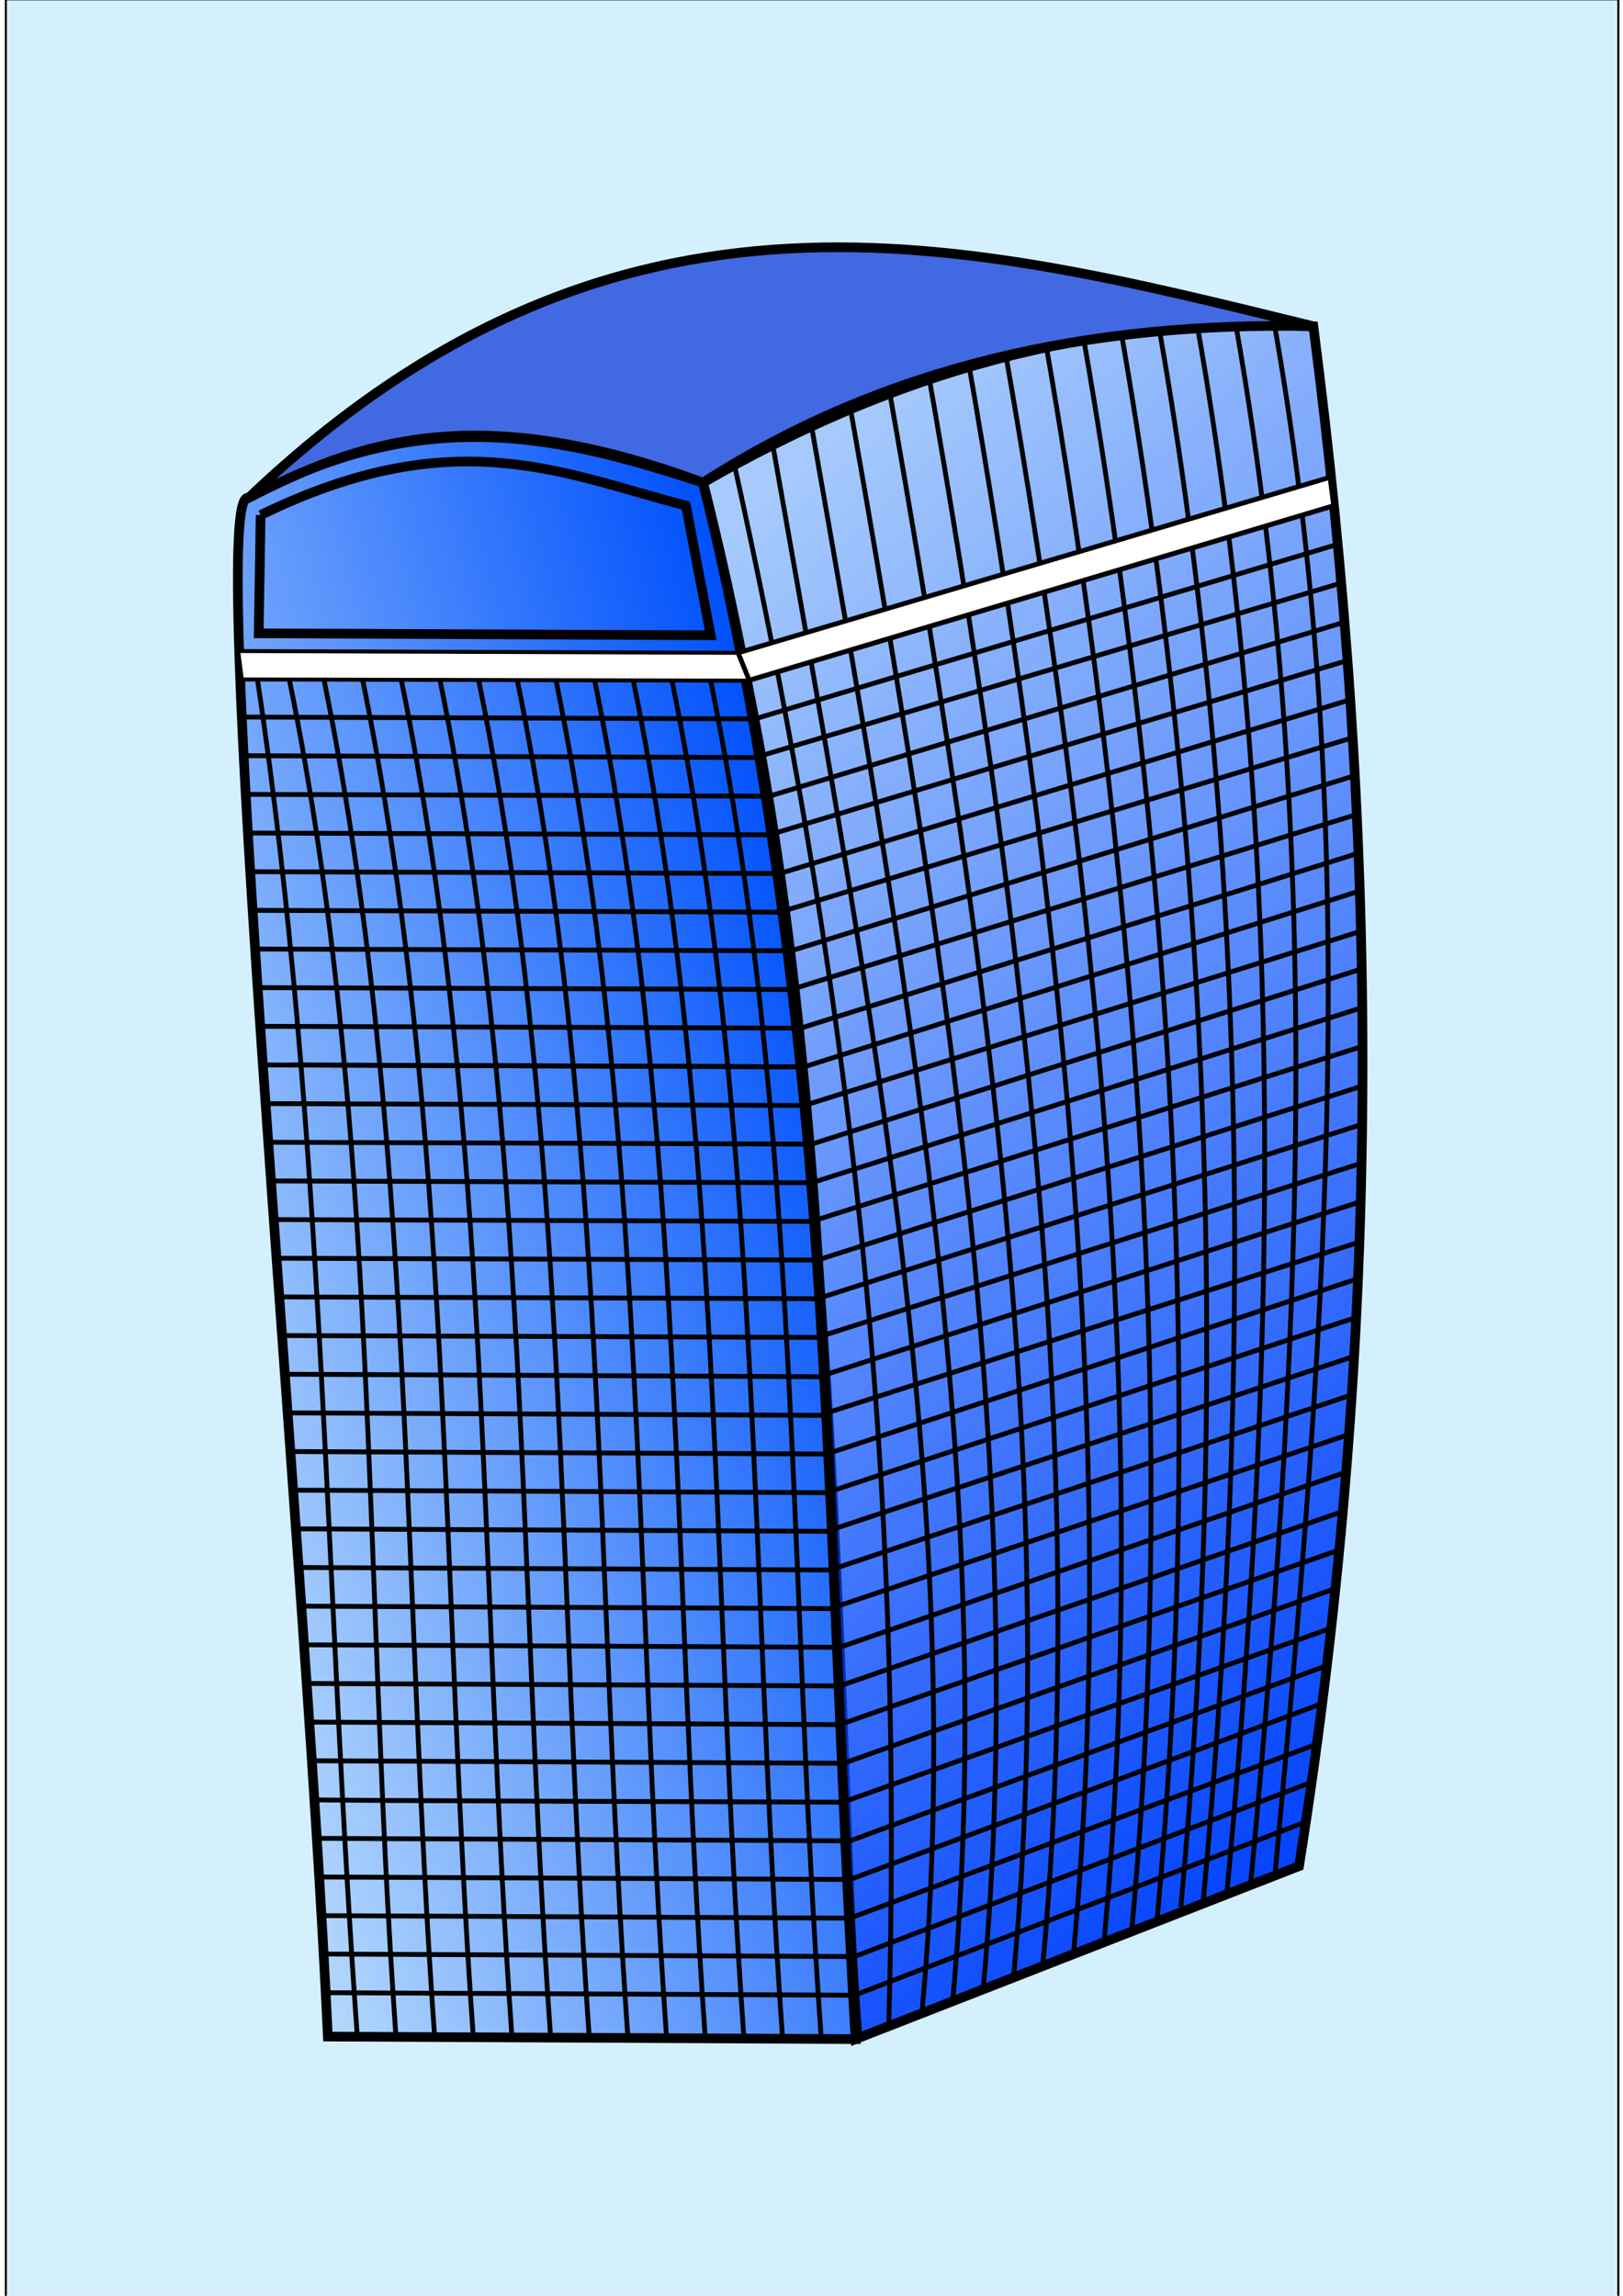 <?xml version="1.0" encoding="UTF-8" standalone="no"?>
<!-- Created with Inkscape (http://www.inkscape.org/) -->

<svg
   xmlns:dc="http://purl.org/dc/elements/1.1/"
   xmlns:cc="http://creativecommons.org/ns#"
   xmlns:rdf="http://www.w3.org/1999/02/22-rdf-syntax-ns#"
   xmlns:svg="http://www.w3.org/2000/svg"
   xmlns="http://www.w3.org/2000/svg"
   xmlns:xlink="http://www.w3.org/1999/xlink"
   xmlns:sodipodi="http://sodipodi.sourceforge.net/DTD/sodipodi-0.dtd"
   xmlns:inkscape="http://www.inkscape.org/namespaces/inkscape"
   width="210mm"
   height="297mm"
   viewBox="0 0 210 297"
   version="1.1"
   id="svg2999"
   inkscape:version="0.92.5 (2060ec1f9f, 2020-04-08)"
   sodipodi:docname="Walkie Talkie Tower.svg">
  <defs
     id="defs2993">
    <linearGradient
       inkscape:collect="always"
       xlink:href="#linearGradient2034"
       id="linearGradient2022"
       x1="528.158"
       y1="226.699"
       x2="437.763"
       y2="251.962"
       gradientUnits="userSpaceOnUse"
       gradientTransform="matrix(1.634,0,0,1.634,-724.787,-115.764)" />
    <linearGradient
       inkscape:collect="always"
       id="linearGradient2034">
      <stop
         style="stop-color:#0050fc;stop-opacity:1;"
         offset="0"
         id="stop2030" />
      <stop
         style="stop-color:#0050fc;stop-opacity:0;"
         offset="1"
         id="stop2032" />
    </linearGradient>
    <linearGradient
       inkscape:collect="always"
       xlink:href="#linearGradient2057"
       id="linearGradient2059"
       x1="601.184"
       y1="250.778"
       x2="503.684"
       y2="145.778"
       gradientUnits="userSpaceOnUse"
       gradientTransform="matrix(1.634,0,0,1.634,-724.787,-115.764)" />
    <linearGradient
       inkscape:collect="always"
       id="linearGradient2057">
      <stop
         style="stop-color:#0040fc;stop-opacity:1;"
         offset="0"
         id="stop2053" />
      <stop
         style="stop-color:#0040fc;stop-opacity:0.216"
         offset="1"
         id="stop2055" />
    </linearGradient>
  </defs>
  <sodipodi:namedview
     id="base"
     pagecolor="#ffffff"
     bordercolor="#666666"
     borderopacity="1.0"
     inkscape:pageopacity="0.0"
     inkscape:pageshadow="2"
     inkscape:zoom="0.35"
     inkscape:cx="-71.586052"
     inkscape:cy="560"
     inkscape:document-units="mm"
     inkscape:current-layer="layer1"
     showgrid="false"
     inkscape:window-width="1366"
     inkscape:window-height="705"
     inkscape:window-x="-8"
     inkscape:window-y="-8"
     inkscape:window-maximized="1" />
  <g
     inkscape:label="Layer 1"
     inkscape:groupmode="layer"
     id="layer1">
    <rect
       style="opacity:1;fill:#d4f0fc;fill-opacity:1;stroke:#000000;stroke-width:0.265;stroke-miterlimit:4;stroke-dasharray:none;stroke-opacity:1"
       id="rect4038"
       width="208.643"
       height="297.845"
       x="0.756"
       y="-0.089" />
    <g
       transform="matrix(0.765,0,0,0.765,15.725,-20.888)"
       id="g2991">
      <path
         sodipodi:nodetypes="ccccc"
         inkscape:connector-curvature="0"
         id="path2349"
         d="m 21.481,111.507 c -7.254,-2.507 9.337,172.747 13.417,260.195 l 89.262,0.424 C 120.658,297.796 120.253,197.264 98.357,108.926 75.242,101.417 51.754,95.155 21.481,111.507 Z"
         style="fill:url(#linearGradient2022);fill-opacity:1;stroke:#000000;stroke-width:1.634px;stroke-linecap:butt;stroke-linejoin:miter;stroke-opacity:1" />
      <path
         sodipodi:nodetypes="ccccc"
         inkscape:connector-curvature="0"
         id="path1440"
         d="M 98.357,108.926 C 130.024,90.65 164.061,80.547 201.584,82.477 212.398,166.276 213.753,250.875 199.16,342.875 L 124.161,372.126 C 118.874,284.154 120.487,195.686 98.357,108.926 Z"
         style="display:inline;fill:url(#linearGradient2059);fill-opacity:1;stroke:#000000;stroke-width:1.634;stroke-linecap:butt;stroke-linejoin:miter;stroke-miterlimit:4;stroke-dasharray:none;stroke-opacity:1" />
      <path
         sodipodi:nodetypes="cc"
         inkscape:connector-curvature="0"
         id="path2105"
         d="m 123.98,364.707 76.14,-29.251"
         style="display:inline;fill:none;stroke:#000000;stroke-width:0.817;stroke-linecap:butt;stroke-linejoin:miter;stroke-miterlimit:4;stroke-dasharray:none;stroke-opacity:1" />
      <path
         sodipodi:nodetypes="cc"
         inkscape:connector-curvature="0"
         id="path2105-7"
         d="m 123.98,358.17 77.28,-29.479"
         style="display:inline;fill:none;stroke:#000000;stroke-width:0.817;stroke-linecap:butt;stroke-linejoin:miter;stroke-miterlimit:4;stroke-dasharray:none;stroke-opacity:1" />
      <path
         sodipodi:nodetypes="cc"
         inkscape:connector-curvature="0"
         id="path2105-7-7"
         d="m 123.215,351.676 79.185,-29.522"
         style="display:inline;fill:none;stroke:#000000;stroke-width:0.817;stroke-linecap:butt;stroke-linejoin:miter;stroke-miterlimit:4;stroke-dasharray:none;stroke-opacity:1" />
      <path
         sodipodi:nodetypes="cc"
         inkscape:connector-curvature="0"
         id="path2105-7-7-9"
         d="m 123.215,345.139 79.185,-29.522"
         style="display:inline;fill:none;stroke:#000000;stroke-width:0.817;stroke-linecap:butt;stroke-linejoin:miter;stroke-miterlimit:4;stroke-dasharray:none;stroke-opacity:1" />
      <path
         sodipodi:nodetypes="cc"
         inkscape:connector-curvature="0"
         id="path2105-7-7-9-7"
         d="m 123.215,338.602 80.326,-29.522"
         style="display:inline;fill:none;stroke:#000000;stroke-width:0.817;stroke-linecap:butt;stroke-linejoin:miter;stroke-miterlimit:4;stroke-dasharray:none;stroke-opacity:1" />
      <path
         sodipodi:nodetypes="cc"
         inkscape:connector-curvature="0"
         id="path2105-9"
         d="m 122.236,331.979 82.07,-29.251"
         style="display:inline;fill:none;stroke:#000000;stroke-width:0.817;stroke-linecap:butt;stroke-linejoin:miter;stroke-miterlimit:4;stroke-dasharray:none;stroke-opacity:1" />
      <path
         sodipodi:nodetypes="cc"
         inkscape:connector-curvature="0"
         id="path2105-7-1"
         d="m 122.236,325.442 82.982,-29.479"
         style="display:inline;fill:none;stroke:#000000;stroke-width:0.817;stroke-linecap:butt;stroke-linejoin:miter;stroke-miterlimit:4;stroke-dasharray:none;stroke-opacity:1" />
      <path
         sodipodi:nodetypes="cc"
         inkscape:connector-curvature="0"
         id="path2105-7-7-4"
         d="m 121.471,318.948 84.431,-29.522"
         style="display:inline;fill:none;stroke:#000000;stroke-width:0.817;stroke-linecap:butt;stroke-linejoin:miter;stroke-miterlimit:4;stroke-dasharray:none;stroke-opacity:1" />
      <path
         sodipodi:nodetypes="cc"
         inkscape:connector-curvature="0"
         id="path2105-7-7-9-4"
         d="m 121.471,312.411 85.115,-29.522"
         style="display:inline;fill:none;stroke:#000000;stroke-width:0.817;stroke-linecap:butt;stroke-linejoin:miter;stroke-miterlimit:4;stroke-dasharray:none;stroke-opacity:1" />
      <path
         sodipodi:nodetypes="cc"
         inkscape:connector-curvature="0"
         id="path2105-7-7-9-7-7"
         d="m 121.471,305.874 85.343,-29.522"
         style="display:inline;fill:none;stroke:#000000;stroke-width:0.817;stroke-linecap:butt;stroke-linejoin:miter;stroke-miterlimit:4;stroke-dasharray:none;stroke-opacity:1" />
      <path
         sodipodi:nodetypes="cc"
         inkscape:connector-curvature="0"
         id="path2105-8"
         d="m 120.217,299.223 87.087,-29.251"
         style="display:inline;fill:none;stroke:#000000;stroke-width:0.817;stroke-linecap:butt;stroke-linejoin:miter;stroke-miterlimit:4;stroke-dasharray:none;stroke-opacity:1" />
      <path
         sodipodi:nodetypes="cc"
         inkscape:connector-curvature="0"
         id="path2105-7-8"
         d="m 120.217,292.686 87.771,-29.479"
         style="display:inline;fill:none;stroke:#000000;stroke-width:0.817;stroke-linecap:butt;stroke-linejoin:miter;stroke-miterlimit:4;stroke-dasharray:none;stroke-opacity:1" />
      <path
         sodipodi:nodetypes="cc"
         inkscape:connector-curvature="0"
         id="path2105-7-7-5"
         d="m 119.452,286.192 88.992,-29.522"
         style="display:inline;fill:none;stroke:#000000;stroke-width:0.817;stroke-linecap:butt;stroke-linejoin:miter;stroke-miterlimit:4;stroke-dasharray:none;stroke-opacity:1" />
      <path
         sodipodi:nodetypes="cc"
         inkscape:connector-curvature="0"
         id="path2105-7-7-9-5"
         d="m 119.452,279.655 89.22,-29.522"
         style="display:inline;fill:none;stroke:#000000;stroke-width:0.817;stroke-linecap:butt;stroke-linejoin:miter;stroke-miterlimit:4;stroke-dasharray:none;stroke-opacity:1" />
      <path
         sodipodi:nodetypes="cc"
         inkscape:connector-curvature="0"
         id="path2105-7-7-9-7-2"
         d="m 119.452,273.118 89.449,-29.522"
         style="display:inline;fill:none;stroke:#000000;stroke-width:0.817;stroke-linecap:butt;stroke-linejoin:miter;stroke-miterlimit:4;stroke-dasharray:none;stroke-opacity:1" />
      <path
         sodipodi:nodetypes="cc"
         inkscape:connector-curvature="0"
         id="path2105-9-7"
         d="m 118.473,266.495 91.193,-29.251"
         style="display:inline;fill:none;stroke:#000000;stroke-width:0.817;stroke-linecap:butt;stroke-linejoin:miter;stroke-miterlimit:4;stroke-dasharray:none;stroke-opacity:1" />
      <path
         sodipodi:nodetypes="cc"
         inkscape:connector-curvature="0"
         id="path2105-7-1-3"
         d="m 118.473,259.958 91.193,-29.479"
         style="display:inline;fill:none;stroke:#000000;stroke-width:0.817;stroke-linecap:butt;stroke-linejoin:miter;stroke-miterlimit:4;stroke-dasharray:none;stroke-opacity:1" />
      <path
         sodipodi:nodetypes="cc"
         inkscape:connector-curvature="0"
         id="path2105-7-7-4-0"
         d="m 117.708,253.464 92.185,-29.522"
         style="display:inline;fill:none;stroke:#000000;stroke-width:0.817;stroke-linecap:butt;stroke-linejoin:miter;stroke-miterlimit:4;stroke-dasharray:none;stroke-opacity:1" />
      <path
         sodipodi:nodetypes="cc"
         inkscape:connector-curvature="0"
         id="path2105-7-7-9-4-9"
         d="m 117.708,246.927 92.185,-29.522"
         style="display:inline;fill:none;stroke:#000000;stroke-width:0.817;stroke-linecap:butt;stroke-linejoin:miter;stroke-miterlimit:4;stroke-dasharray:none;stroke-opacity:1" />
      <path
         sodipodi:nodetypes="cc"
         inkscape:connector-curvature="0"
         id="path2105-7-7-9-7-7-2"
         d="m 117.708,240.39 92.414,-29.522"
         style="display:inline;fill:none;stroke:#000000;stroke-width:0.817;stroke-linecap:butt;stroke-linejoin:miter;stroke-miterlimit:4;stroke-dasharray:none;stroke-opacity:1" />
      <path
         sodipodi:nodetypes="cc"
         inkscape:connector-curvature="0"
         id="path2105-7-7-5-0"
         d="m 116.741,233.853 92.863,-29.522"
         style="display:inline;fill:none;stroke:#000000;stroke-width:0.817;stroke-linecap:butt;stroke-linejoin:miter;stroke-miterlimit:4;stroke-dasharray:none;stroke-opacity:1" />
      <path
         sodipodi:nodetypes="cc"
         inkscape:connector-curvature="0"
         id="path2105-7-7-9-5-2"
         d="m 116.741,227.316 92.769,-29.522"
         style="display:inline;fill:none;stroke:#000000;stroke-width:0.817;stroke-linecap:butt;stroke-linejoin:miter;stroke-miterlimit:4;stroke-dasharray:none;stroke-opacity:1" />
      <path
         sodipodi:nodetypes="cc"
         inkscape:connector-curvature="0"
         id="path2105-7-7-9-7-2-4"
         d="m 116.741,220.779 92.674,-29.522"
         style="display:inline;fill:none;stroke:#000000;stroke-width:0.817;stroke-linecap:butt;stroke-linejoin:miter;stroke-miterlimit:4;stroke-dasharray:none;stroke-opacity:1" />
      <path
         sodipodi:nodetypes="cc"
         inkscape:connector-curvature="0"
         id="path2105-9-7-1"
         d="m 115.761,214.156 93.45,-29.251"
         style="display:inline;fill:none;stroke:#000000;stroke-width:0.817;stroke-linecap:butt;stroke-linejoin:miter;stroke-miterlimit:4;stroke-dasharray:none;stroke-opacity:1" />
      <path
         sodipodi:nodetypes="cc"
         inkscape:connector-curvature="0"
         id="path2105-7-1-3-3"
         d="M 115.761,207.619 208.889,178.141"
         style="display:inline;fill:none;stroke:#000000;stroke-width:0.817;stroke-linecap:butt;stroke-linejoin:miter;stroke-miterlimit:4;stroke-dasharray:none;stroke-opacity:1" />
      <path
         sodipodi:nodetypes="cc"
         inkscape:connector-curvature="0"
         id="path2105-7-7-4-0-1"
         d="M 114.997,201.125 209.117,171.604"
         style="display:inline;fill:none;stroke:#000000;stroke-width:0.817;stroke-linecap:butt;stroke-linejoin:miter;stroke-miterlimit:4;stroke-dasharray:none;stroke-opacity:1" />
      <path
         sodipodi:nodetypes="cc"
         inkscape:connector-curvature="0"
         id="path2105-7-7-9-4-9-7"
         d="m 113.261,194.631 95.411,-29.522"
         style="display:inline;fill:none;stroke:#000000;stroke-width:0.817;stroke-linecap:butt;stroke-linejoin:miter;stroke-miterlimit:4;stroke-dasharray:none;stroke-opacity:1" />
      <path
         sodipodi:nodetypes="cc"
         inkscape:connector-curvature="0"
         id="path2105-7-7-9-7-7-2-9"
         d="m 113.261,188.094 94.994,-29.522"
         style="display:inline;fill:none;stroke:#000000;stroke-width:0.817;stroke-linecap:butt;stroke-linejoin:miter;stroke-miterlimit:4;stroke-dasharray:none;stroke-opacity:1" />
      <path
         sodipodi:nodetypes="cc"
         inkscape:connector-curvature="0"
         id="path2105-7-7-9-7-7-2-9-5"
         d="m 111.325,181.558 96.929,-29.522"
         style="display:inline;fill:none;stroke:#000000;stroke-width:0.817;stroke-linecap:butt;stroke-linejoin:miter;stroke-miterlimit:4;stroke-dasharray:none;stroke-opacity:1" />
      <path
         sodipodi:nodetypes="cc"
         inkscape:connector-curvature="0"
         id="path2105-7-7-9-7-7-2-9-5-2"
         d="m 111.325,175.021 96.929,-29.522"
         style="display:inline;fill:none;stroke:#000000;stroke-width:0.817;stroke-linecap:butt;stroke-linejoin:miter;stroke-miterlimit:4;stroke-dasharray:none;stroke-opacity:1" />
      <path
         sodipodi:nodetypes="cc"
         inkscape:connector-curvature="0"
         id="path2105-7-7-9-7-7-2-9-5-2-7"
         d="m 109.551,168.484 97.897,-29.522"
         style="display:inline;fill:none;stroke:#000000;stroke-width:0.817;stroke-linecap:butt;stroke-linejoin:miter;stroke-miterlimit:4;stroke-dasharray:none;stroke-opacity:1" />
      <path
         sodipodi:nodetypes="cc"
         inkscape:connector-curvature="0"
         id="path2105-7-7-9-7-7-2-9-5-2-7-3"
         d="m 109.551,161.947 97.574,-29.522"
         style="display:inline;fill:none;stroke:#000000;stroke-width:0.817;stroke-linecap:butt;stroke-linejoin:miter;stroke-miterlimit:4;stroke-dasharray:none;stroke-opacity:1" />
      <path
         sodipodi:nodetypes="cc"
         inkscape:connector-curvature="0"
         id="path2105-7-7-9-7-7-2-9-5-2-7-3-9"
         d="m 107.132,155.41 99.187,-29.522"
         style="display:inline;fill:none;stroke:#000000;stroke-width:0.817;stroke-linecap:butt;stroke-linejoin:miter;stroke-miterlimit:4;stroke-dasharray:none;stroke-opacity:1" />
      <path
         sodipodi:nodetypes="cc"
         inkscape:connector-curvature="0"
         id="path2105-7-7-9-7-7-2-9-5-2-7-3-9-9"
         d="m 107.132,148.873 98.542,-29.522"
         style="display:inline;fill:none;stroke:#000000;stroke-width:0.817;stroke-linecap:butt;stroke-linejoin:miter;stroke-miterlimit:4;stroke-dasharray:none;stroke-opacity:1" />
      <path
         sodipodi:nodetypes="cc"
         inkscape:connector-curvature="0"
         id="path2105-7-7-9-7-7-2-9-5-2-7-3-9-9-3"
         d="M 106.165,142.336 205.029,112.814"
         style="display:inline;fill:none;stroke:#000000;stroke-width:0.817;stroke-linecap:butt;stroke-linejoin:miter;stroke-miterlimit:4;stroke-dasharray:none;stroke-opacity:1" />
      <path
         sodipodi:nodetypes="cc"
         inkscape:connector-curvature="0"
         id="path2485"
         d="m 195.047,82.477 c 15.543,88.26 8.026,176.412 0,262.288"
         style="display:inline;fill:none;stroke:#000000;stroke-width:0.817;stroke-linecap:butt;stroke-linejoin:miter;stroke-miterlimit:4;stroke-dasharray:none;stroke-opacity:1" />
      <path
         sodipodi:nodetypes="cc"
         inkscape:connector-curvature="0"
         id="path2485-3"
         d="m 188.51,82.477 c 15.543,88.26 10.535,177.096 2.509,262.972"
         style="display:inline;fill:none;stroke:#000000;stroke-width:0.817;stroke-linecap:butt;stroke-linejoin:miter;stroke-miterlimit:4;stroke-dasharray:none;stroke-opacity:1" />
      <path
         sodipodi:nodetypes="cc"
         inkscape:connector-curvature="0"
         id="path2485-3-2"
         d="m 181.973,82.477 c 15.543,88.26 13.044,178.693 5.018,264.568"
         style="display:inline;fill:none;stroke:#000000;stroke-width:0.817;stroke-linecap:butt;stroke-linejoin:miter;stroke-miterlimit:4;stroke-dasharray:none;stroke-opacity:1" />
      <path
         sodipodi:nodetypes="cc"
         inkscape:connector-curvature="0"
         id="path2485-3-2-1"
         d="m 175.436,82.477 c 15.543,88.26 15.553,180.289 7.527,266.165"
         style="display:inline;fill:none;stroke:#000000;stroke-width:0.817;stroke-linecap:butt;stroke-linejoin:miter;stroke-miterlimit:4;stroke-dasharray:none;stroke-opacity:1" />
      <path
         sodipodi:nodetypes="cc"
         inkscape:connector-curvature="0"
         id="path2485-3-2-1-1"
         d="M 168.899,82.477 C 184.442,170.738 187.189,263.907 179.163,349.782"
         style="display:inline;fill:none;stroke:#000000;stroke-width:0.817;stroke-linecap:butt;stroke-linejoin:miter;stroke-miterlimit:4;stroke-dasharray:none;stroke-opacity:1" />
      <path
         sodipodi:nodetypes="cc"
         inkscape:connector-curvature="0"
         id="path2485-3-2-1-1-4"
         d="M 162.362,82.477 C 177.905,170.738 183.161,266.188 175.135,352.063"
         style="display:inline;fill:none;stroke:#000000;stroke-width:0.817;stroke-linecap:butt;stroke-linejoin:miter;stroke-miterlimit:4;stroke-dasharray:none;stroke-opacity:1" />
      <path
         sodipodi:nodetypes="cc"
         inkscape:connector-curvature="0"
         id="path2485-3-2-1-6"
         d="M 155.826,82.477 C 171.368,170.738 178.905,267.556 170.879,353.432"
         style="display:inline;fill:none;stroke:#000000;stroke-width:0.817;stroke-linecap:butt;stroke-linejoin:miter;stroke-miterlimit:4;stroke-dasharray:none;stroke-opacity:1" />
      <path
         sodipodi:nodetypes="cc"
         inkscape:connector-curvature="0"
         id="path2485-3-2-1-6-8"
         d="m 149.289,85.746 c 15.543,88.26 24.904,184.167 16.878,270.042"
         style="display:inline;fill:none;stroke:#000000;stroke-width:0.817;stroke-linecap:butt;stroke-linejoin:miter;stroke-miterlimit:4;stroke-dasharray:none;stroke-opacity:1" />
      <path
         sodipodi:nodetypes="cc"
         inkscape:connector-curvature="0"
         id="path2485-3-2-1-6-8-8"
         d="M 142.752,85.746 C 158.294,174.006 169.024,271.965 160.998,357.841"
         style="display:inline;fill:none;stroke:#000000;stroke-width:0.817;stroke-linecap:butt;stroke-linejoin:miter;stroke-miterlimit:4;stroke-dasharray:none;stroke-opacity:1" />
      <path
         sodipodi:nodetypes="cc"
         inkscape:connector-curvature="0"
         id="path2485-3-2-1-6-5"
         d="M 136.215,89.014 C 151.757,177.274 163.856,273.637 155.829,359.512"
         style="display:inline;fill:none;stroke:#000000;stroke-width:0.817;stroke-linecap:butt;stroke-linejoin:miter;stroke-miterlimit:4;stroke-dasharray:none;stroke-opacity:1" />
      <path
         sodipodi:nodetypes="cc"
         inkscape:connector-curvature="0"
         id="path2485-3-2-1-6-5-3"
         d="M 129.678,92.283 C 145.22,180.543 158.915,275.537 150.889,361.412"
         style="display:inline;fill:none;stroke:#000000;stroke-width:0.817;stroke-linecap:butt;stroke-linejoin:miter;stroke-miterlimit:4;stroke-dasharray:none;stroke-opacity:1" />
      <path
         sodipodi:nodetypes="cc"
         inkscape:connector-curvature="0"
         id="path2485-3-2-1-6-5-3-7"
         d="m 123.141,95.551 c 15.543,88.26 30.606,182.342 22.58,268.218"
         style="display:inline;fill:none;stroke:#000000;stroke-width:0.817;stroke-linecap:butt;stroke-linejoin:miter;stroke-miterlimit:4;stroke-dasharray:none;stroke-opacity:1" />
      <path
         sodipodi:nodetypes="cc"
         inkscape:connector-curvature="0"
         id="path2485-3-2-1-6-5-3-7-8"
         d="M 116.604,98.82 C 132.146,187.08 148.578,280.021 140.552,365.897"
         style="display:inline;fill:none;stroke:#000000;stroke-width:0.817;stroke-linecap:butt;stroke-linejoin:miter;stroke-miterlimit:4;stroke-dasharray:none;stroke-opacity:1" />
      <path
         sodipodi:nodetypes="cc"
         inkscape:connector-curvature="0"
         id="path2485-3-2-1-6-5-3-7-8-4"
         d="m 110.067,102.088 c 15.543,88.26 33.343,179.605 25.316,265.481"
         style="display:inline;fill:none;stroke:#000000;stroke-width:0.817;stroke-linecap:butt;stroke-linejoin:miter;stroke-miterlimit:4;stroke-dasharray:none;stroke-opacity:1" />
      <path
         sodipodi:nodetypes="cc"
         inkscape:connector-curvature="0"
         id="path2485-3-2-1-6-5-3-7-8-4-4"
         d="m 103.53,105.357 c 22.702,101.896 28.492,183.012 26.229,264.568"
         style="display:inline;fill:none;stroke:#000000;stroke-width:0.817;stroke-linecap:butt;stroke-linejoin:miter;stroke-miterlimit:4;stroke-dasharray:none;stroke-opacity:1" />
      <path
         sodipodi:nodetypes="cc"
         inkscape:connector-curvature="0"
         id="path2697"
         d="m 99.628,142.336 c 15.201,74.489 13.213,152.797 18.702,229.445"
         style="display:inline;fill:none;stroke:#000000;stroke-width:0.817;stroke-linecap:butt;stroke-linejoin:miter;stroke-miterlimit:4;stroke-dasharray:none;stroke-opacity:1" />
      <path
         sodipodi:nodetypes="cc"
         inkscape:connector-curvature="0"
         id="path2697-0"
         d="m 106.165,142.336 c 15.201,74.489 13.213,152.797 18.702,229.445"
         style="display:inline;fill:none;stroke:#000000;stroke-width:0.817;stroke-linecap:butt;stroke-linejoin:miter;stroke-miterlimit:4;stroke-dasharray:none;stroke-opacity:1" />
      <path
         sodipodi:nodetypes="cc"
         inkscape:connector-curvature="0"
         id="path2697-8"
         d="m 93.091,142.336 c 15.201,74.489 13.213,152.797 18.702,229.445"
         style="display:inline;fill:none;stroke:#000000;stroke-width:0.817;stroke-linecap:butt;stroke-linejoin:miter;stroke-miterlimit:4;stroke-dasharray:none;stroke-opacity:1" />
      <path
         sodipodi:nodetypes="cc"
         inkscape:connector-curvature="0"
         id="path2697-0-9"
         d="M 86.554,142.336 C 101.754,216.825 99.767,295.133 105.256,371.78"
         style="display:inline;fill:none;stroke:#000000;stroke-width:0.817;stroke-linecap:butt;stroke-linejoin:miter;stroke-miterlimit:4;stroke-dasharray:none;stroke-opacity:1" />
      <path
         sodipodi:nodetypes="cc"
         inkscape:connector-curvature="0"
         id="path2697-0-5"
         d="M 80.017,142.336 C 95.217,216.825 93.23,295.133 98.719,371.78"
         style="display:inline;fill:none;stroke:#000000;stroke-width:0.817;stroke-linecap:butt;stroke-linejoin:miter;stroke-miterlimit:4;stroke-dasharray:none;stroke-opacity:1" />
      <path
         sodipodi:nodetypes="cc"
         inkscape:connector-curvature="0"
         id="path2697-0-0"
         d="m 73.48,142.336 c 15.201,74.489 13.213,152.797 18.702,229.445"
         style="display:inline;fill:none;stroke:#000000;stroke-width:0.817;stroke-linecap:butt;stroke-linejoin:miter;stroke-miterlimit:4;stroke-dasharray:none;stroke-opacity:1" />
      <path
         sodipodi:nodetypes="cc"
         inkscape:connector-curvature="0"
         id="path2697-0-6"
         d="m 66.943,142.336 c 15.201,74.489 13.213,152.797 18.702,229.445"
         style="display:inline;fill:none;stroke:#000000;stroke-width:0.817;stroke-linecap:butt;stroke-linejoin:miter;stroke-miterlimit:4;stroke-dasharray:none;stroke-opacity:1" />
      <path
         sodipodi:nodetypes="cc"
         inkscape:connector-curvature="0"
         id="path2697-0-64"
         d="m 60.406,142.336 c 15.201,74.489 13.213,152.797 18.702,229.445"
         style="display:inline;fill:none;stroke:#000000;stroke-width:0.817;stroke-linecap:butt;stroke-linejoin:miter;stroke-miterlimit:4;stroke-dasharray:none;stroke-opacity:1" />
      <path
         sodipodi:nodetypes="cc"
         inkscape:connector-curvature="0"
         id="path2697-0-2"
         d="m 53.869,142.336 c 15.201,74.489 13.213,152.797 18.702,229.445"
         style="display:inline;fill:none;stroke:#000000;stroke-width:0.817;stroke-linecap:butt;stroke-linejoin:miter;stroke-miterlimit:4;stroke-dasharray:none;stroke-opacity:1" />
      <path
         sodipodi:nodetypes="cc"
         inkscape:connector-curvature="0"
         id="path2697-0-1"
         d="m 47.332,142.336 c 15.201,74.489 13.213,152.797 18.702,229.445"
         style="display:inline;fill:none;stroke:#000000;stroke-width:0.817;stroke-linecap:butt;stroke-linejoin:miter;stroke-miterlimit:4;stroke-dasharray:none;stroke-opacity:1" />
      <path
         sodipodi:nodetypes="cc"
         inkscape:connector-curvature="0"
         id="path2697-0-23"
         d="m 40.795,142.336 c 15.201,74.489 13.213,152.797 18.702,229.445"
         style="display:inline;fill:none;stroke:#000000;stroke-width:0.817;stroke-linecap:butt;stroke-linejoin:miter;stroke-miterlimit:4;stroke-dasharray:none;stroke-opacity:1" />
      <path
         sodipodi:nodetypes="cc"
         inkscape:connector-curvature="0"
         id="path2697-0-68"
         d="M 34.258,142.336 C 49.459,216.825 47.471,295.133 52.96,371.78"
         style="display:inline;fill:none;stroke:#000000;stroke-width:0.817;stroke-linecap:butt;stroke-linejoin:miter;stroke-miterlimit:4;stroke-dasharray:none;stroke-opacity:1" />
      <path
         sodipodi:nodetypes="cc"
         inkscape:connector-curvature="0"
         id="path2697-0-65"
         d="M 28.405,142.336 C 43.606,216.825 40.934,295.133 46.423,371.78"
         style="display:inline;fill:none;stroke:#000000;stroke-width:0.817;stroke-linecap:butt;stroke-linejoin:miter;stroke-miterlimit:4;stroke-dasharray:none;stroke-opacity:1" />
      <path
         sodipodi:nodetypes="cccc"
         inkscape:connector-curvature="0"
         id="path857"
         d="M 201.584,82.477 C 163.959,81.645 129.107,89.133 98.357,108.926 59.736,94.625 39.81,102.134 21.481,111.507 83.772,52.183 142.645,68.07 201.584,82.477 Z"
         style="fill:#4169e1;fill-opacity:1;stroke:#000000;stroke-width:1.634px;stroke-linecap:butt;stroke-linejoin:miter;stroke-opacity:1" />
      <path
         inkscape:connector-curvature="0"
         id="path1467"
         d="m 34.718,364.283 89.262,0.424"
         style="fill:none;stroke:#000000;stroke-width:0.817;stroke-linecap:butt;stroke-linejoin:miter;stroke-miterlimit:4;stroke-dasharray:none;stroke-opacity:1" />
      <path
         inkscape:connector-curvature="0"
         id="path1467-3"
         d="m 34.718,357.746 89.262,0.424"
         style="fill:none;stroke:#000000;stroke-width:0.817;stroke-linecap:butt;stroke-linejoin:miter;stroke-miterlimit:4;stroke-dasharray:none;stroke-opacity:1" />
      <path
         inkscape:connector-curvature="0"
         id="path1467-3-5"
         d="m 33.953,344.715 89.262,0.424"
         style="fill:none;stroke:#000000;stroke-width:0.817;stroke-linecap:butt;stroke-linejoin:miter;stroke-miterlimit:4;stroke-dasharray:none;stroke-opacity:1" />
      <path
         inkscape:connector-curvature="0"
         id="path1467-3-7"
         d="m 33.953,351.252 89.262,0.424"
         style="fill:none;stroke:#000000;stroke-width:0.817;stroke-linecap:butt;stroke-linejoin:miter;stroke-miterlimit:4;stroke-dasharray:none;stroke-opacity:1" />
      <path
         sodipodi:nodetypes="cc"
         inkscape:connector-curvature="0"
         id="path1467-3-5-1"
         d="m 32.341,338.178 90.875,0.424"
         style="fill:none;stroke:#000000;stroke-width:0.817;stroke-linecap:butt;stroke-linejoin:miter;stroke-miterlimit:4;stroke-dasharray:none;stroke-opacity:1" />
      <path
         sodipodi:nodetypes="cc"
         inkscape:connector-curvature="0"
         id="path1467-3-5-1-8"
         d="M 32.341,331.641 C 29.977,331.807 122.075,332.065 122.075,332.065"
         style="fill:none;stroke:#000000;stroke-width:0.817;stroke-linecap:butt;stroke-linejoin:miter;stroke-miterlimit:4;stroke-dasharray:none;stroke-opacity:1" />
      <path
         inkscape:connector-curvature="0"
         id="path1467-3-5-1-8-9"
         d="m 32.209,325.061 89.262,0.424"
         style="fill:none;stroke:#000000;stroke-width:0.817;stroke-linecap:butt;stroke-linejoin:miter;stroke-miterlimit:4;stroke-dasharray:none;stroke-opacity:1" />
      <path
         inkscape:connector-curvature="0"
         id="path1467-3-5-1-8-9-5"
         d="m 32.209,318.524 89.262,0.424"
         style="fill:none;stroke:#000000;stroke-width:0.817;stroke-linecap:butt;stroke-linejoin:miter;stroke-miterlimit:4;stroke-dasharray:none;stroke-opacity:1" />
      <path
         sodipodi:nodetypes="cc"
         inkscape:connector-curvature="0"
         id="path1467-3-5-1-8-9-6"
         d="m 30.597,311.987 90.875,0.424"
         style="fill:none;stroke:#000000;stroke-width:0.817;stroke-linecap:butt;stroke-linejoin:miter;stroke-miterlimit:4;stroke-dasharray:none;stroke-opacity:1" />
      <path
         sodipodi:nodetypes="cc"
         inkscape:connector-curvature="0"
         id="path1467-3-5-1-8-9-6-9"
         d="m 30.597,305.45 90.875,0.424"
         style="fill:none;stroke:#000000;stroke-width:0.817;stroke-linecap:butt;stroke-linejoin:miter;stroke-miterlimit:4;stroke-dasharray:none;stroke-opacity:1" />
      <path
         sodipodi:nodetypes="cc"
         inkscape:connector-curvature="0"
         id="path1467-3-5-1-8-9-6-9-0"
         d="m 29.952,298.913 91.52,0.424"
         style="fill:none;stroke:#000000;stroke-width:0.817;stroke-linecap:butt;stroke-linejoin:miter;stroke-miterlimit:4;stroke-dasharray:none;stroke-opacity:1" />
      <path
         sodipodi:nodetypes="cc"
         inkscape:connector-curvature="0"
         id="path1467-3-5-1-8-9-6-9-0-7"
         d="m 29.629,292.376 90.018,0.424"
         style="fill:none;stroke:#000000;stroke-width:0.817;stroke-linecap:butt;stroke-linejoin:miter;stroke-miterlimit:4;stroke-dasharray:none;stroke-opacity:1" />
      <path
         sodipodi:nodetypes="cc"
         inkscape:connector-curvature="0"
         id="path1467-3-5-1-8-9-6-9-0-7-6"
         d="m 29.629,285.839 90.018,0.424"
         style="fill:none;stroke:#000000;stroke-width:0.817;stroke-linecap:butt;stroke-linejoin:miter;stroke-miterlimit:4;stroke-dasharray:none;stroke-opacity:1" />
      <path
         sodipodi:nodetypes="cc"
         inkscape:connector-curvature="0"
         id="path1467-3-5-1-8-9-6-9-0-7-6-4"
         d="m 29.79,279.303 89.856,0.424"
         style="fill:none;stroke:#000000;stroke-width:0.817;stroke-linecap:butt;stroke-linejoin:miter;stroke-miterlimit:4;stroke-dasharray:none;stroke-opacity:1" />
      <path
         sodipodi:nodetypes="cc"
         inkscape:connector-curvature="0"
         id="path1467-3-5-1-8-9-6-9-0-7-6-4-4"
         d="m 27.855,272.766 91.792,0.424"
         style="fill:none;stroke:#000000;stroke-width:0.817;stroke-linecap:butt;stroke-linejoin:miter;stroke-miterlimit:4;stroke-dasharray:none;stroke-opacity:1" />
      <path
         sodipodi:nodetypes="cc"
         inkscape:connector-curvature="0"
         id="path1467-3-5-1-8-9-6-9-0-7-6-4-4-5"
         d="m 28.178,266.229 90.329,0.424"
         style="fill:none;stroke:#000000;stroke-width:0.817;stroke-linecap:butt;stroke-linejoin:miter;stroke-miterlimit:4;stroke-dasharray:none;stroke-opacity:1" />
      <path
         sodipodi:nodetypes="cc"
         inkscape:connector-curvature="0"
         id="path1467-3-5-1-8-9-6-9-0-7-6-4-4-1"
         d="m 27.371,259.692 91.135,0.424"
         style="fill:none;stroke:#000000;stroke-width:0.817;stroke-linecap:butt;stroke-linejoin:miter;stroke-miterlimit:4;stroke-dasharray:none;stroke-opacity:1" />
      <path
         sodipodi:nodetypes="cc"
         inkscape:connector-curvature="0"
         id="path1467-3-5-1-8-9-6-9-0-7-6-4-4-5-8"
         d="m 26.887,253.155 90.821,0.31"
         style="fill:none;stroke:#000000;stroke-width:0.817;stroke-linecap:butt;stroke-linejoin:miter;stroke-miterlimit:4;stroke-dasharray:none;stroke-opacity:1" />
      <path
         sodipodi:nodetypes="cc"
         inkscape:connector-curvature="0"
         id="path1467-3-5-1-8-9-6-9-0-7-6-4-4-5-8-3"
         d="m 27.21,246.618 90.498,0.31"
         style="fill:none;stroke:#000000;stroke-width:0.817;stroke-linecap:butt;stroke-linejoin:miter;stroke-miterlimit:4;stroke-dasharray:none;stroke-opacity:1" />
      <path
         sodipodi:nodetypes="cc"
         inkscape:connector-curvature="0"
         id="path1467-3-5-1-8-9-6-9-0-7-6-4-4-5-8-3-6"
         d="m 26.565,240.081 91.143,0.31"
         style="fill:none;stroke:#000000;stroke-width:0.817;stroke-linecap:butt;stroke-linejoin:miter;stroke-miterlimit:4;stroke-dasharray:none;stroke-opacity:1" />
      <path
         sodipodi:nodetypes="cc"
         inkscape:connector-curvature="0"
         id="path1467-3-5-1-8-9-6-9-0-7-6-4-4-5-8-3-6-4"
         d="m 25.92,233.544 90.648,0.31"
         style="fill:none;stroke:#000000;stroke-width:0.817;stroke-linecap:butt;stroke-linejoin:miter;stroke-miterlimit:4;stroke-dasharray:none;stroke-opacity:1" />
      <path
         sodipodi:nodetypes="cc"
         inkscape:connector-curvature="0"
         id="path1467-3-5-1-8-9-6-9-0-7-6-4-4-5-8-3-6-4-3"
         d="m 24.952,227.007 91.788,0.31"
         style="fill:none;stroke:#000000;stroke-width:0.817;stroke-linecap:butt;stroke-linejoin:miter;stroke-miterlimit:4;stroke-dasharray:none;stroke-opacity:1" />
      <path
         sodipodi:nodetypes="cc"
         inkscape:connector-curvature="0"
         id="path1467-3-5-1-8-9-6-9-0-7-6-4-4-5-8-3-6-4-3-5"
         d="m 25.275,220.47 91.466,0.31"
         style="fill:none;stroke:#000000;stroke-width:0.817;stroke-linecap:butt;stroke-linejoin:miter;stroke-miterlimit:4;stroke-dasharray:none;stroke-opacity:1" />
      <path
         sodipodi:nodetypes="cc"
         inkscape:connector-curvature="0"
         id="path1467-3-5-1-8-9-6-9-0-7-6-4-4-5-8-3-6-4-3-5-6"
         d="m 24.468,213.933 90.503,0.31"
         style="fill:none;stroke:#000000;stroke-width:0.817;stroke-linecap:butt;stroke-linejoin:miter;stroke-miterlimit:4;stroke-dasharray:none;stroke-opacity:1" />
      <path
         sodipodi:nodetypes="cc"
         inkscape:connector-curvature="0"
         id="path1467-3-5-1-8-9-6-9-0-7-6-4-4-5-8-3-6-4-3-5-6-4"
         d="m 28.661,207.396 86.31,0.31"
         style="fill:none;stroke:#000000;stroke-width:0.817;stroke-linecap:butt;stroke-linejoin:miter;stroke-miterlimit:4;stroke-dasharray:none;stroke-opacity:1" />
      <path
         sodipodi:nodetypes="cc"
         inkscape:connector-curvature="0"
         id="path1467-3-5-1-8-9-6-9-0-7-6-4-4-5-8-3-6-4-3-5-6-4-8"
         d="m 23.823,207.396 91.148,0.31"
         style="fill:none;stroke:#000000;stroke-width:0.817;stroke-linecap:butt;stroke-linejoin:miter;stroke-miterlimit:4;stroke-dasharray:none;stroke-opacity:1" />
      <path
         sodipodi:nodetypes="cc"
         inkscape:connector-curvature="0"
         id="path1467-3-5-1-8-9-6-9-0-7-6-4-4-5-8-3-6-4-3-5-6-4-8-1"
         d="m 23.339,200.859 90.019,0.31"
         style="fill:none;stroke:#000000;stroke-width:0.817;stroke-linecap:butt;stroke-linejoin:miter;stroke-miterlimit:4;stroke-dasharray:none;stroke-opacity:1" />
      <path
         sodipodi:nodetypes="cc"
         inkscape:connector-curvature="0"
         id="path1467-3-5-1-8-9-6-9-0-7-6-4-4-5-8-3-6-4-3-5-6-4-8-1-0"
         d="m 23.017,194.322 90.244,0.31"
         style="fill:none;stroke:#000000;stroke-width:0.817;stroke-linecap:butt;stroke-linejoin:miter;stroke-miterlimit:4;stroke-dasharray:none;stroke-opacity:1" />
      <path
         sodipodi:nodetypes="cc"
         inkscape:connector-curvature="0"
         id="path1467-3-5-1-8-9-6-9-0-7-6-4-4-5-8-3-6-4-3-5-6-4-8-1-0-2"
         d="m 22.049,187.785 91.212,0.31"
         style="fill:none;stroke:#000000;stroke-width:0.817;stroke-linecap:butt;stroke-linejoin:miter;stroke-miterlimit:4;stroke-dasharray:none;stroke-opacity:1" />
      <path
         sodipodi:nodetypes="cc"
         inkscape:connector-curvature="0"
         id="path1467-3-5-1-8-9-6-9-0-7-6-4-4-5-8-3-6-4-3-5-6-4-8-1-0-2-6"
         d="m 21.888,181.248 89.438,0.31"
         style="fill:none;stroke:#000000;stroke-width:0.817;stroke-linecap:butt;stroke-linejoin:miter;stroke-miterlimit:4;stroke-dasharray:none;stroke-opacity:1" />
      <path
         sodipodi:nodetypes="cc"
         inkscape:connector-curvature="0"
         id="path1467-3-5-1-8-9-6-9-0-7-6-4-4-5-8-3-6-4-3-5-6-4-8-1-0-2-6-5"
         d="m 21.565,174.711 89.76,0.31"
         style="fill:none;stroke:#000000;stroke-width:0.817;stroke-linecap:butt;stroke-linejoin:miter;stroke-miterlimit:4;stroke-dasharray:none;stroke-opacity:1" />
      <path
         sodipodi:nodetypes="cc"
         inkscape:connector-curvature="0"
         id="path1467-3-5-1-8-9-6-9-0-7-6-4-4-5-8-3-6-4-3-5-6-4-8-1-0-2-6-5-4"
         d="m 21.243,168.174 88.309,0.31"
         style="fill:none;stroke:#000000;stroke-width:0.817;stroke-linecap:butt;stroke-linejoin:miter;stroke-miterlimit:4;stroke-dasharray:none;stroke-opacity:1" />
      <path
         sodipodi:nodetypes="cc"
         inkscape:connector-curvature="0"
         id="path1467-3-5-1-8-9-6-9-0-7-6-4-4-5-8-3-6-4-3-5-6-4-8-1-0-2-6-5-4-8"
         d="m 21.243,161.637 88.309,0.31"
         style="fill:none;stroke:#000000;stroke-width:0.817;stroke-linecap:butt;stroke-linejoin:miter;stroke-miterlimit:4;stroke-dasharray:none;stroke-opacity:1" />
      <path
         sodipodi:nodetypes="cc"
         inkscape:connector-curvature="0"
         id="path1467-3-5-1-8-9-6-9-0-7-6-4-4-5-8-3-6-4-3-5-6-4-8-1-0-2-6-5-4-8-5"
         d="m 20.92,155.1 86.212,0.31"
         style="fill:none;stroke:#000000;stroke-width:0.817;stroke-linecap:butt;stroke-linejoin:miter;stroke-miterlimit:4;stroke-dasharray:none;stroke-opacity:1" />
      <path
         sodipodi:nodetypes="cc"
         inkscape:connector-curvature="0"
         id="path1467-3-5-1-8-9-6-9-0-7-6-4-4-5-8-3-6-4-3-5-6-4-8-1-0-2-6-5-4-8-5-2"
         d="m 21.081,148.563 86.051,0.31"
         style="fill:none;stroke:#000000;stroke-width:0.817;stroke-linecap:butt;stroke-linejoin:miter;stroke-miterlimit:4;stroke-dasharray:none;stroke-opacity:1" />
      <path
         sodipodi:nodetypes="cc"
         inkscape:connector-curvature="0"
         id="path1467-3-5-1-8-9-6-9-0-7-6-4-4-5-8-3-6-4-3-5-6-4-8-1-0-2-6-5-4-8-5-2-2"
         d="m 20.436,142.026 85.728,0.31"
         style="fill:none;stroke:#000000;stroke-width:0.817;stroke-linecap:butt;stroke-linejoin:miter;stroke-miterlimit:4;stroke-dasharray:none;stroke-opacity:1" />
      <path
         sodipodi:nodetypes="cc"
         inkscape:connector-curvature="0"
         id="path2697-0-00"
         d="M 23.008,142.336 C 34.354,217.596 34.331,295.146 39.886,371.78"
         style="display:inline;fill:none;stroke:#000000;stroke-width:0.817;stroke-linecap:butt;stroke-linejoin:miter;stroke-miterlimit:4;stroke-dasharray:none;stroke-opacity:1" />
      <path
         inkscape:connector-curvature="0"
         id="path3814"
         d="m 20.353,142.203 -0.62,-4.801 84.553,0.3 1.963,4.705 z"
         style="fill:#ffffff;stroke:#000000;stroke-width:0.664;stroke-linecap:butt;stroke-linejoin:miter;stroke-miterlimit:4;stroke-dasharray:none;stroke-opacity:1" />
      <path
         inkscape:connector-curvature="0"
         id="path3831"
         d="m 104.286,137.702 100.123,-29.689 0.62,4.801 -98.865,29.522 z"
         style="fill:#ffffff;stroke:#000000;stroke-width:0.817;stroke-linecap:butt;stroke-linejoin:miter;stroke-miterlimit:4;stroke-dasharray:none;stroke-opacity:1" />
      <path
         sodipodi:nodetypes="ccccc"
         inkscape:connector-curvature="0"
         id="path3833"
         d="m 23.526,114.409 -0.323,19.998 76.444,0.323 -4.193,-21.933 C 74.842,107.503 56.474,98.32 23.526,114.409 Z"
         style="fill:url(#meshgradient5351);fill-opacity:1;stroke:#000000;stroke-width:1.634px;stroke-linecap:butt;stroke-linejoin:miter;stroke-opacity:1" />
    </g>
  </g>
</svg>
